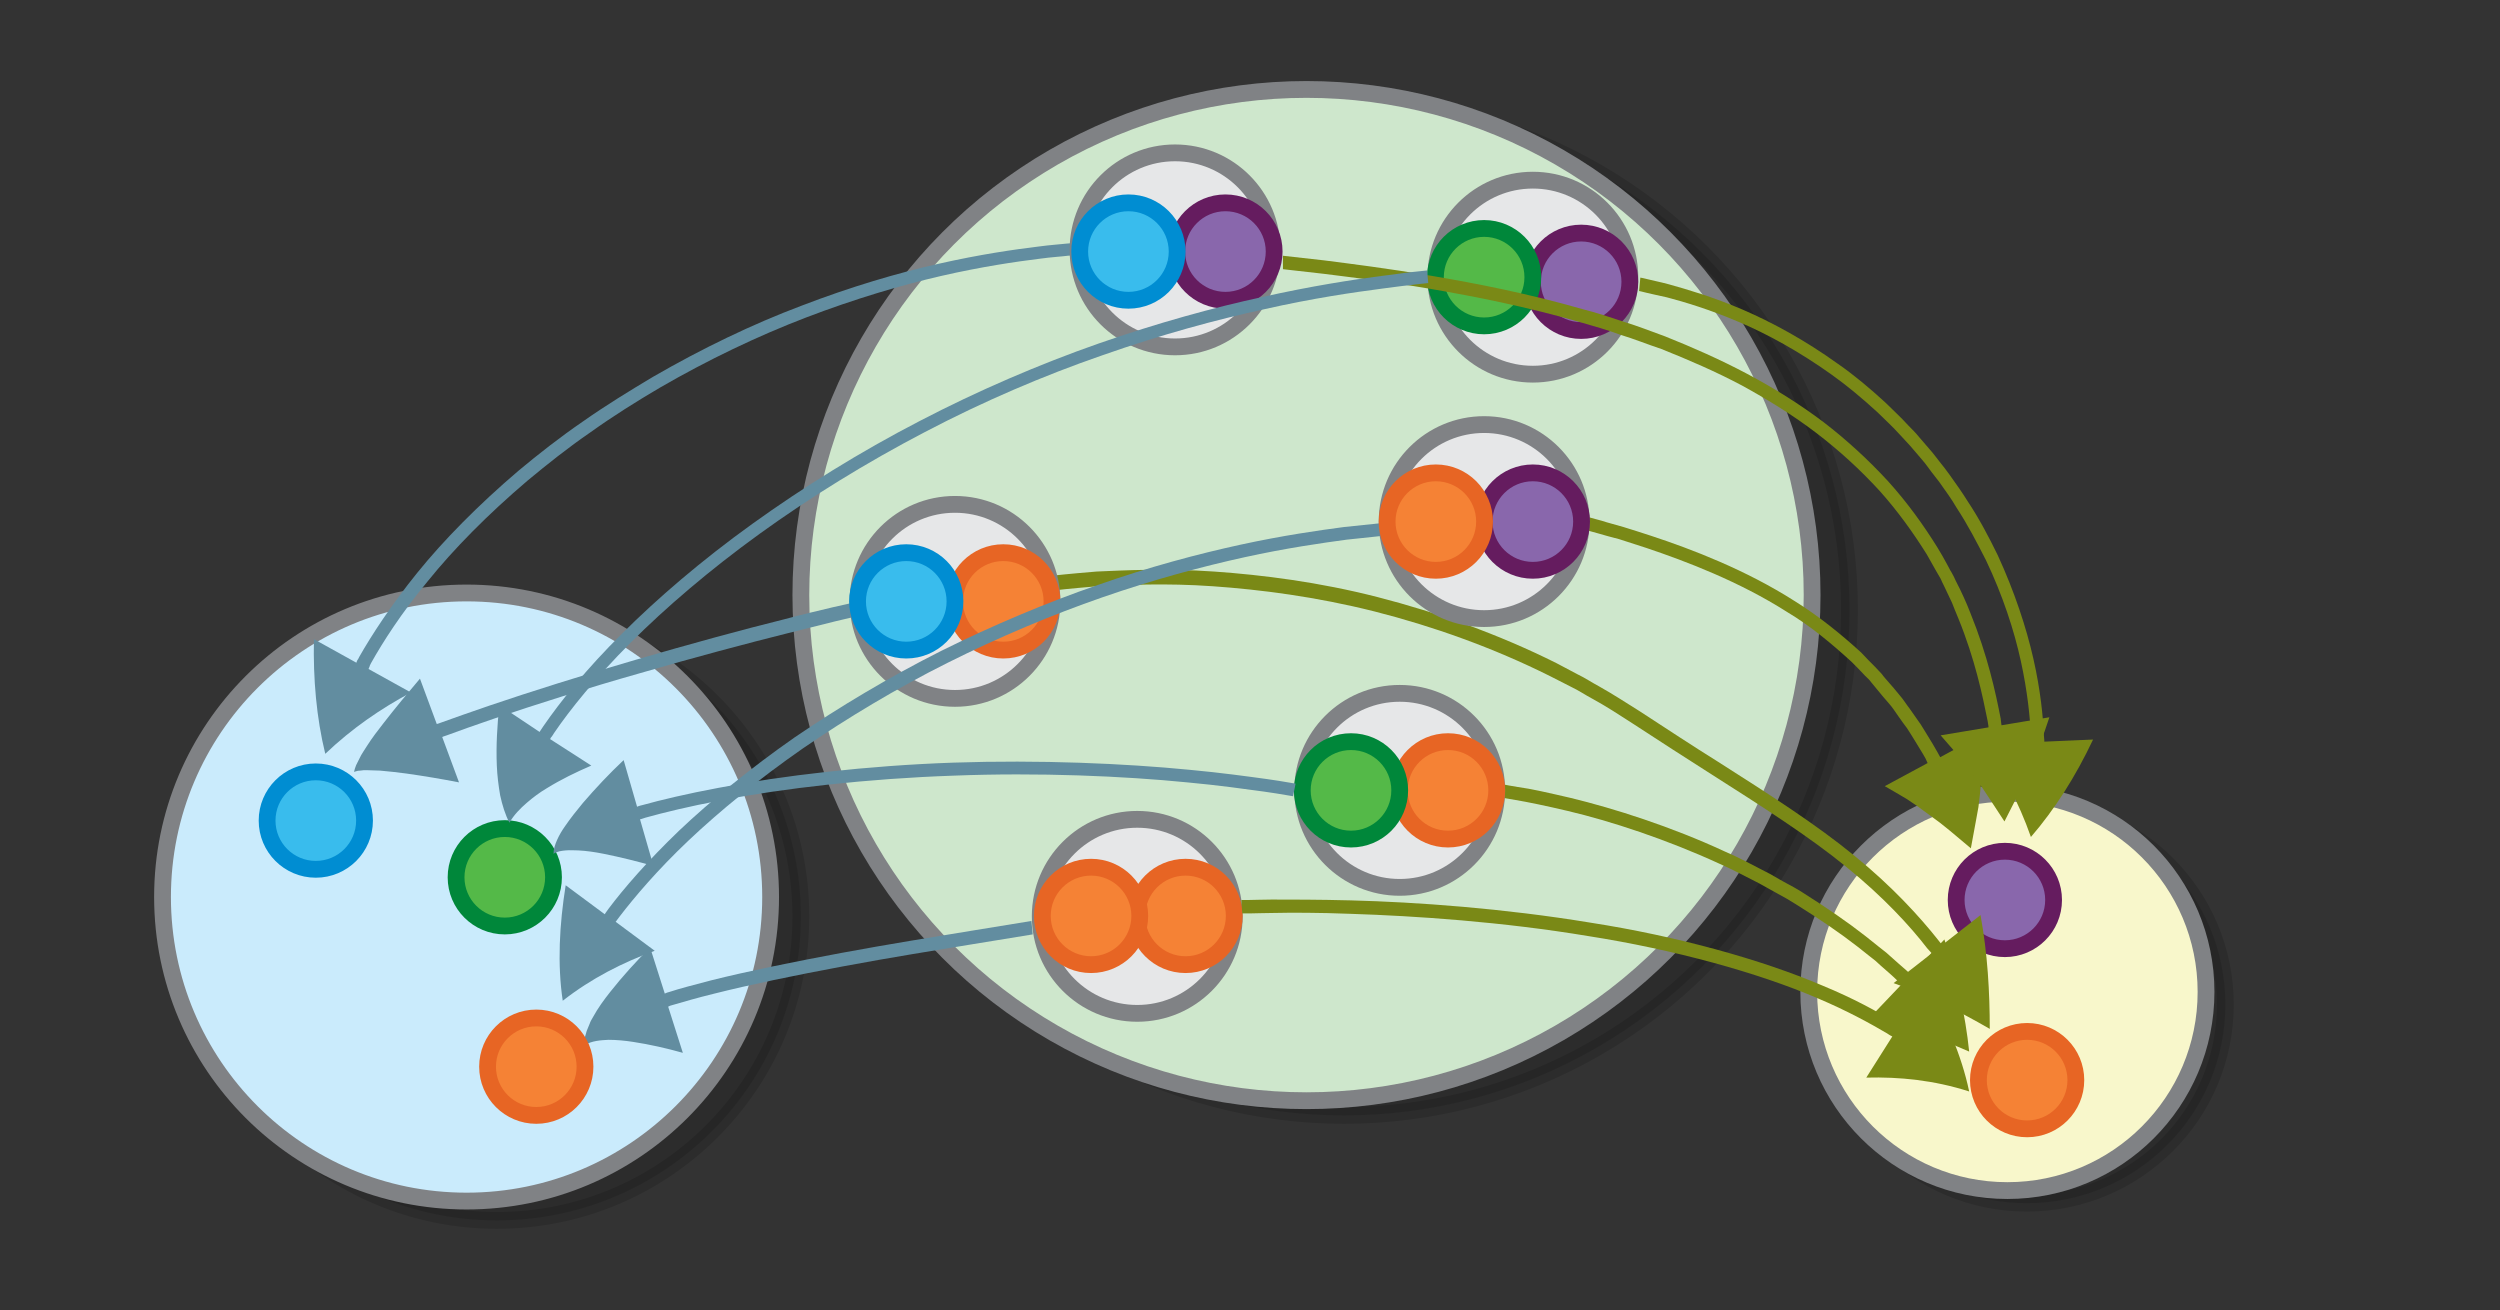 <?xml version="1.0" encoding="UTF-8" standalone="no"?>
<svg
   xmlns:dc="http://purl.org/dc/elements/1.1/"
   xmlns:cc="http://creativecommons.org/ns#"
   xmlns:rdf="http://www.w3.org/1999/02/22-rdf-syntax-ns#"
   xmlns:svg="http://www.w3.org/2000/svg"
   xmlns="http://www.w3.org/2000/svg"
   xmlns:sodipodi="http://sodipodi.sourceforge.net/DTD/sodipodi-0.dtd"
   xmlns:inkscape="http://www.inkscape.org/namespaces/inkscape"
   viewBox="0 0 595.3 312"
   version="1.1"
   id="svg5846"
   sodipodi:docname="product.svg"
   inkscape:version="0.92.5 (2060ec1f9f, 2020-04-08)">
  <rect x="0" y="0" width="595.3" height="312" fill="#333333" stroke="none"/>
  <defs
     id="defs5850" />
  <sodipodi:namedview
     pagecolor="#ffffff"
     bordercolor="#666666"
     borderopacity="1"
     objecttolerance="10"
     gridtolerance="10"
     guidetolerance="10"
     inkscape:pageopacity="0"
     inkscape:pageshadow="2"
     inkscape:window-width="2560"
     inkscape:window-height="1376"
     id="namedview5848"
     showgrid="false"
     inkscape:zoom="3.9722445"
     inkscape:cx="284.3"
     inkscape:cy="156.05"
     inkscape:window-x="0"
     inkscape:window-y="27"
     inkscape:window-maximized="1"
     inkscape:current-layer="switch5844" />
  <switch
     id="switch5844">
    <g
       id="g5842">
      <circle
         opacity=".14"
         stroke="#000"
         stroke-width="6"
         stroke-miterlimit="10"
         cx="320"
         cy="145.2"
         r="120.4"
         id="circle5754"
         style="stroke-width:4;stroke-miterlimit:10;stroke-dasharray:none" />
      <circle
         fill="#CEE7CC"
         stroke="#808285"
         stroke-width="6"
         stroke-miterlimit="10"
         cx="311.1"
         cy="141.7"
         r="120.4"
         id="circle5756"
         style="stroke-width:4;stroke-miterlimit:10;stroke-dasharray:none" />
      <circle
         opacity=".14"
         stroke="#000"
         stroke-width="6"
         stroke-miterlimit="10"
         cx="118.3"
         cy="218.2"
         r="72.4"
         id="circle5758"
         style="stroke-width:4;stroke-miterlimit:10;stroke-dasharray:none" />
      <circle
         fill="#CAEBFC"
         stroke="#808285"
         stroke-width="6"
         stroke-miterlimit="10"
         cx="111.1"
         cy="213.6"
         r="72.4"
         id="circle5760"
         style="stroke-width:4;stroke-miterlimit:10;stroke-dasharray:none" />
      <circle
         opacity=".14"
         stroke="#000"
         stroke-width="6"
         stroke-miterlimit="10"
         cx="482.6"
         cy="239.2"
         r="47.3"
         id="circle5762"
         style="stroke-width:4;stroke-miterlimit:10;stroke-dasharray:none" />
      <circle
         fill="#F8F7CB"
         stroke="#808285"
         stroke-width="6"
         stroke-miterlimit="10"
         cx="478"
         cy="236.2"
         r="47.3"
         id="circle5764"
         style="stroke-width:4;stroke-miterlimit:10;stroke-dasharray:none" />
      <circle
         fill="#8967AC"
         stroke="#651C5F"
         stroke-width="6"
         stroke-miterlimit="10"
         cx="477.4"
         cy="214.3"
         r="11.6"
         id="circle5766"
         style="stroke-width:4;stroke-miterlimit:10;stroke-dasharray:none" />
      <circle
         fill="#F58235"
         stroke="#E76524"
         stroke-width="6"
         stroke-miterlimit="10"
         cx="482.7"
         cy="257.2"
         r="11.6"
         id="circle5768"
         style="stroke-width:4;stroke-miterlimit:10;stroke-dasharray:none" />
      <circle
         fill="#39BCED"
         stroke="#008DD2"
         stroke-width="6"
         stroke-miterlimit="10"
         cx="75.2"
         cy="195.4"
         r="11.6"
         id="circle5770"
         style="stroke-width:4;stroke-miterlimit:10;stroke-dasharray:none" />
      <circle
         fill="#54B948"
         stroke="#00873A"
         stroke-width="6"
         stroke-miterlimit="10"
         cx="120.2"
         cy="208.9"
         r="11.6"
         id="circle5772"
         style="stroke-width:4;stroke-miterlimit:10;stroke-dasharray:none" />
      <g
         stroke-width="6"
         stroke-miterlimit="10"
         id="g5788"
         style="stroke-width:4;stroke-miterlimit:10;stroke-dasharray:none">
        <circle
           fill="#E6E7E8"
           stroke="#808285"
           cx="365"
           cy="66"
           r="23.1"
           id="circle5782"
           style="stroke-width:4;stroke-miterlimit:10;stroke-dasharray:none" />
        <circle
           fill="#8967AC"
           stroke="#651C5F"
           cx="376.5"
           cy="67.1"
           r="11.6"
           id="circle5784"
           style="stroke-width:4;stroke-miterlimit:10;stroke-dasharray:none" />
        <circle
           fill="#54B948"
           stroke="#00873A"
           cx="353.4"
           cy="66"
           r="11.6"
           id="circle5786"
           style="stroke-width:4;stroke-miterlimit:10;stroke-dasharray:none" />
      </g>
      <g
         stroke-width="6"
         stroke-miterlimit="10"
         id="g5796"
         style="stroke-width:4;stroke-miterlimit:10;stroke-dasharray:none">
        <circle
           fill="#E6E7E8"
           stroke="#808285"
           cx="270.8"
           cy="218.2"
           r="23.1"
           id="circle5790"
           style="stroke-width:4;stroke-miterlimit:10;stroke-dasharray:none" />
        <circle
           fill="#F58235"
           stroke="#E76524"
           cx="282.3"
           cy="218.1"
           r="11.6"
           id="circle5792"
           style="stroke-width:4;stroke-miterlimit:10;stroke-dasharray:none" />
        <circle
           fill="#F58235"
           stroke="#E76524"
           cx="259.8"
           cy="218.1"
           r="11.6"
           id="circle5794"
           style="stroke-width:4;stroke-miterlimit:10;stroke-dasharray:none" />
      </g>
      <path
         fill="#7A8916"
         d="M250.9 140.6l2.7-.3c1.8-.2 4.4-.4 7.7-.7 6.6-.3 16.2-.8 27.5 0 11.4.8 24.6 2.5 38.5 6 13.8 3.5 28.2 8.6 41.8 15.4l5.1 2.6c1.7.8 3.3 1.9 5 2.8 3.3 1.8 6.5 3.9 9.6 5.9 6.3 4.1 12.6 8.2 18.6 12 12.1 7.7 23.4 14.9 32.2 22.1 8.9 7.2 15.3 14.2 19.3 19.4.4.4.7.8.9 1l.2.2-9.1 7.1c7.6 2.7 15.3 6.5 22.9 10.9 0-8.7-.5-17.8-2.2-27.1l-9.1 7.1-.2-.2c-.2-.2-.5-.6-.9-1.1-4.2-5.3-10.8-12.6-19.8-19.9-9-7.4-20.4-14.7-32.5-22.4-6.1-3.8-12.3-7.9-18.6-12-3.2-2-6.4-4.1-9.8-6-1.7-.9-3.3-2-5-2.8l-5.1-2.7c-13.8-6.9-28.5-12.1-42.5-15.7-14-3.6-27.5-5.3-39-6.1-11.6-.8-21.2-.3-28 0-3.4.3-6 .5-7.8.7-1.8.2-2.8.3-2.8.3l.4 3.5z"
         id="path5798"
         style="stroke-width:4;stroke-miterlimit:10;stroke-dasharray:none" />
      <path
         fill="#7A8916"
         d="M356.2 189.7s1.7.3 4.7.8 7.3 1.4 12.4 2.6c10.2 2.4 23.6 6.8 36.2 12.6 3.2 1.4 6.3 3.1 9.3 4.6 1.5.8 3 1.7 4.5 2.5s2.9 1.6 4.3 2.5c5.6 3.5 10.6 6.9 14.7 10.1 1 .8 2 1.6 2.9 2.3.5.4.9.7 1.4 1.1.4.4.8.7 1.2 1.1 1.6 1.4 3 2.6 4.1 3.7.2.2.4.3.5.4l.2.2.2.2-8 8.4c7.9 1.6 16 4 24.1 7.6-.9-8.7-2.9-17.7-5.9-26.7l-8 8.4-.2-.2-.2-.2-.5-.5c-1.2-1-2.6-2.3-4.2-3.7-.4-.4-.8-.7-1.3-1.1-.5-.4-.9-.7-1.4-1.1l-3-2.4c-4.2-3.3-9.3-6.8-15-10.4-1.4-.9-2.9-1.7-4.4-2.5-1.5-.8-3-1.8-4.5-2.5-3.1-1.6-6.2-3.3-9.5-4.7-12.9-6-26.5-10.3-36.8-12.8-5.2-1.2-9.5-2.2-12.6-2.6-3.1-.5-4.8-.9-4.8-.9l-.4 3.2z"
         id="path5800"
         style="stroke-width:4;stroke-miterlimit:10;stroke-dasharray:none" />
      <path
         fill="#7A8916"
         d="M295.8 217.5h1.9c1.2 0 3-.1 5.2-.1 4.5-.1 11-.1 18.7.2 15.5.5 36.2 1.9 56.6 5.3 20.4 3.2 40.4 8.7 54.6 14.8 7.1 3 12.7 6.1 16.6 8.4.7.5 1.2.7 1.2.7l-6.2 9.8c7.9-.2 16.1.6 24.5 3.3-1.8-8.6-5.6-17.4-10.5-25.6l-6.2 9.8s-.4-.3-1.2-.8c-3.9-2.4-9.7-5.6-17-8.6-14.5-6.2-34.7-11.8-55.3-15-20.6-3.4-41.4-4.9-57-5.3-7.8-.2-14.3-.2-18.9-.2-2.3 0-4.1.1-5.3.1h-1.9l.2 3.2zM376.1 125.8s1.6.4 4.4 1.2c1.4.4 3.1.9 5.1 1.4 1.9.6 4.1 1.3 6.5 2.1 9.5 3.2 22.1 8 33.4 15.2 5.7 3.4 10.8 7.7 15.4 11.9 1.1 1.1 2.2 2.2 3.2 3.3.5.5 1.1 1 1.5 1.6.5.6.9 1.1 1.4 1.7.9 1.1 1.8 2.2 2.7 3.2.9 1 1.6 2.1 2.3 3.1.7 1 1.4 2 2.1 2.9.6.9 1.2 1.9 1.7 2.7 1 1.7 2 3.2 2.7 4.5.3.7.5 1.1.5 1.1l-10.2 5.5c1.7 1 3.5 2 5.3 3.1 1.7 1.1 3.4 2.3 5.1 3.6l2.6 1.9 2.5 2c1.7 1.4 3.3 2.8 5 4.2.4-2.1.8-4.3 1.2-6.5l.6-3.3.4-3.4c.2-2.3.5-4.6.6-6.9.1-2.3.1-4.7.1-7.1l-10.2 5.5s-.2-.4-.6-1.1c-.7-1.3-1.7-2.9-2.8-4.7-.6-.9-1.1-1.9-1.8-2.8l-2.1-3c-.8-1-1.5-2.2-2.4-3.2-.9-1.1-1.8-2.2-2.8-3.3-.5-.6-1-1.1-1.4-1.7-.5-.6-1.1-1.1-1.6-1.7-1.1-1.1-2.2-2.2-3.3-3.4-4.7-4.3-10.1-8.7-15.9-12.3-11.6-7.4-24.4-12.3-34.1-15.5-2.4-.8-4.7-1.5-6.6-2.1-2-.6-3.7-1-5.2-1.5-2.9-.8-4.5-1.2-4.5-1.2l-.8 3z"
         id="path5802"
         style="stroke-width:4;stroke-miterlimit:10;stroke-dasharray:none" />
      <path
         fill="#7A8916"
         d="M305.5 64.1s3.5.4 9.7 1.1c6.2.8 15 1.8 25.5 3.6s22.7 4.2 35.5 7.9c1.6.5 3.2.9 4.8 1.4 1.6.5 3.2 1 4.8 1.6 3.3 1 6.5 2.3 9.8 3.4 6.5 2.6 13 5.4 19.2 8.7 6.2 3.4 12.2 7.1 17.7 11.3 5.5 4.2 10.5 8.8 15 13.7 4.4 4.9 8.1 10.1 11.3 15.2.7 1.3 1.5 2.6 2.2 3.9.4.6.7 1.3 1.1 1.9.3.7.6 1.3.9 1.9.6 1.3 1.2 2.5 1.8 3.8.5 1.3 1 2.5 1.5 3.7 4 9.8 5.8 18.5 7 24.5.2 1 .2 1.5.2 1.5l-11.4 1.9c1.3 1.5 2.7 3.1 4.1 4.7 1.3 1.6 2.6 3.3 3.8 5l1.9 2.6 1.8 2.7 3.6 5.5 3-5.9 1.5-3 1.3-3.1c.9-2.1 1.8-4.2 2.6-6.3.8-2.1 1.6-4.3 2.3-6.5l-11.4 1.9s-.1-.6-.2-1.6c-1.2-6.2-3.1-15-7.2-25.1-.5-1.3-1-2.5-1.6-3.8-.6-1.3-1.2-2.6-1.9-3.9-.3-.7-.6-1.3-1-2-.4-.6-.7-1.3-1.1-2-.7-1.3-1.5-2.7-2.3-4-3.3-5.3-7.1-10.6-11.7-15.7-4.6-5-9.8-9.8-15.4-14.1-5.7-4.3-11.8-8.1-18.2-11.5-6.4-3.4-13-6.3-19.5-8.9-3.3-1.2-6.6-2.5-9.9-3.5-1.6-.5-3.3-1.1-4.9-1.6-1.6-.5-3.3-1-4.9-1.4-12.9-3.7-25.2-6.1-35.8-7.9-10.6-1.8-19.5-2.9-25.7-3.7-6.2-.7-9.8-1.1-9.8-1.1v3.2z"
         id="path5804"
         style="stroke-width:4;stroke-miterlimit:10;stroke-dasharray:none" />
      <path
         fill="#7A8916"
         d="M390.3 69.3s.6.1 1.7.4c1.1.3 2.8.6 4.9 1.1 4.2 1.1 10.2 2.9 17 5.8 6.9 2.9 14.5 7.1 22.1 12.5 3.8 2.7 7.5 5.8 11.1 9.1 1.7 1.7 3.6 3.4 5.2 5.2.8.9 1.7 1.8 2.5 2.7l2.4 2.8c.8.9 1.6 1.9 2.3 2.9.7 1 1.5 1.9 2.3 3 1.4 2 2.9 4 4.1 6.1 2.7 4.1 4.9 8.4 7 12.5 4 8.4 6.7 16.7 8.3 24 1.6 7.3 2.2 13.5 2.4 17.8 0 .9.1 1.4.1 1.4l-11.6.5c4.6 6.5 8.6 13.9 11.5 22.2 5.7-6.6 10.7-14.5 14.8-23.2l-11.6.5s0-.5-.1-1.4c-.2-4.5-.8-10.8-2.5-18.3s-4.5-16-8.5-24.7c-2.1-4.3-4.4-8.7-7.2-12.9-1.3-2.1-2.8-4.2-4.3-6.3-.7-1-1.5-2-2.3-3-.8-1-1.5-2-2.4-3l-2.5-2.9c-.8-1-1.7-1.9-2.6-2.8-1.7-1.9-3.6-3.6-5.4-5.4-3.7-3.4-7.5-6.6-11.4-9.3-7.8-5.6-15.7-9.9-22.7-12.9s-13.2-4.8-17.5-6c-2.2-.6-3.9-.9-5-1.2-1.2-.3-1.8-.4-1.8-.4l-.3 3.2z"
         id="path5806"
         style="stroke-width:4;stroke-miterlimit:10;stroke-dasharray:none" />
      <g
         stroke-width="6"
         stroke-miterlimit="10"
         id="g5822"
         style="stroke-width:4;stroke-miterlimit:10;stroke-dasharray:none">
        <circle
           fill="#E6E7E8"
           stroke="#808285"
           cx="333.3"
           cy="188.2"
           r="23.1"
           id="circle5816"
           style="stroke-width:4;stroke-miterlimit:10;stroke-dasharray:none" />
        <circle
           fill="#F58235"
           stroke="#E76524"
           cx="344.8"
           cy="188.2"
           r="11.6"
           id="circle5818"
           style="stroke-width:4;stroke-miterlimit:10;stroke-dasharray:none" />
        <circle
           fill="#54B948"
           stroke="#00873A"
           cx="321.7"
           cy="188.2"
           r="11.6"
           id="circle5820"
           style="stroke-width:4;stroke-miterlimit:10;stroke-dasharray:none" />
      </g>
      <path
         d="m 256.452,57.797 c 0,0 -0.8,0.1 -2.4,0.2 -1.6,0.2 -3.8,0.3 -6.7,0.7 -5.8,0.7 -14.1,1.9 -23.8,4.1 -9.8,2.2 -21,5.5 -32.7,10 -11.7,4.4 -23.7,10.2 -35.3,16.9 -5.7,3.4 -11.4,6.9 -16.8,10.7 -5.4,3.7 -10.5,7.7 -15.3,11.7 -9.5,8.1 -17.8,16.5 -24.1,24.3 -6.3,7.8 -10.9,14.9 -13.8,20 l -0.3,0.6 -0.1,0.1 c 0,0.1 -0.1,0.1 -0.1,0.2 -0.1,0.1 -0.1,0.2 -0.1,0.3 l -0.1,0.2 -10.1,-5.6 c -0.2,9.5 0.6,18.7 2.7,27.3 6.4,-6.1 13.3,-10.8 20.4,-14.6 l -10.1,-5.6 c 0,0 0,-0.1 0.1,-0.2 0,-0.1 0.1,-0.2 0.1,-0.3 0,-0.1 0.1,-0.1 0.1,-0.2 v -0.1 l 0.3,-0.6 c 2.8,-5 7.2,-11.9 13.5,-19.5 6.2,-7.7 14.3,-15.9 23.7,-23.9 4.7,-3.9 9.7,-7.9 15.1,-11.6 5.3,-3.8 10.9,-7.3 16.5,-10.6 11.4,-6.6 23.3,-12.3 34.8,-16.7 11.5,-4.4 22.6,-7.7 32.2,-9.9 9.6,-2.2 17.8,-3.4 23.5,-4.1 2.9,-0.4 5.1,-0.5 6.6,-0.7 1.5,-0.1 2.4,-0.2 2.4,-0.2 z"
         id="path5824"
         style="fill:#628da0;stroke-width:4;stroke-miterlimit:10;stroke-dasharray:none"
         inkscape:connector-curvature="0" />
      <g
         stroke-width="6"
         stroke-miterlimit="10"
         id="g5780"
         style="stroke-width:4;stroke-miterlimit:10;stroke-dasharray:none">
        <circle
           fill="#E6E7E8"
           stroke="#808285"
           cx="279.8"
           cy="59.5"
           r="23.1"
           id="circle5774"
           style="stroke-width:4;stroke-miterlimit:10;stroke-dasharray:none" />
        <circle
           fill="#8967AC"
           stroke="#651C5F"
           cx="291.8"
           cy="59.9"
           r="11.6"
           id="circle5776"
           style="stroke-width:4;stroke-miterlimit:10;stroke-dasharray:none" />
        <circle
           fill="#39BCED"
           stroke="#008DD2"
           cx="268.7"
           cy="59.9"
           r="11.6"
           id="circle5778"
           style="stroke-width:4;stroke-miterlimit:10;stroke-dasharray:none" />
      </g>
      <path
         fill="#628DA0"
         d="M202.7 143.6s-1.6.4-4.4 1c-2.8.7-6.9 1.6-11.7 2.9-9.7 2.4-22.5 5.9-35.2 9.6-12.7 3.7-25.4 7.7-34.8 10.9-4.7 1.6-8.6 3-11.4 4-.7.3-1.2.4-1.2.4l-4-10.8c-2.9 3.4-5.8 6.9-8.6 10.5-1.4 1.8-2.8 3.6-4 5.5-.6 1-1.3 1.9-1.8 3l-.4.8-.4.8c-.2.5-.4 1.1-.5 1.6.6-.2 1-.3 1.5-.3l.8-.1h.8c1 0 2.1.1 3.1.1 2.1.2 4.2.4 6.3.7 4.2.6 8.4 1.3 12.5 2.1l-4-10.8s.4-.2 1.1-.4c2.7-1 6.6-2.4 11.3-4 9.4-3.2 22-7.2 34.7-10.8 12.7-3.7 25.5-7.1 35.1-9.5l11.6-2.9c2.8-.7 4.4-1 4.4-1l-.8-3.3zM245.6 219.3s-5.6.9-14.1 2.3-19.8 3.2-31.1 5.3c-11.3 2.1-22.5 4.4-30.9 6.5-4.2 1.1-7.7 2-10.1 2.8-.4.1-.7.2-.9.3l-.2.1-3.5-11c-3.3 3.3-6.5 6.8-9.5 10.6-1.5 1.9-2.9 3.8-4.1 6-.3.5-.6 1-.8 1.6-.2.6-.5 1.1-.7 1.7-.2.6-.3 1.2-.5 1.7-.1.6-.1 1.2-.1 1.7 1.9-1.1 3.9-1.2 5.8-1.3 1.9 0 4 .2 5.9.5 3.9.6 7.9 1.5 11.8 2.6l-3.5-11s.1 0 .2-.1c.2-.1.5-.2.9-.3 2.4-.7 5.8-1.7 9.9-2.7 8.3-2.1 19.4-4.4 30.7-6.5 11.2-2.1 22.5-3.9 31-5.3s14.1-2.3 14.1-2.3l-.3-3.2z"
         id="path5826"
         style="stroke-width:4;stroke-miterlimit:10;stroke-dasharray:none" />
      <g
         stroke-width="6"
         stroke-miterlimit="10"
         id="g5834"
         style="stroke-width:4;stroke-miterlimit:10;stroke-dasharray:none">
        <circle
           fill="#E6E7E8"
           stroke="#808285"
           cx="227.4"
           cy="143.2"
           r="23.1"
           id="circle5828"
           style="stroke-width:4;stroke-miterlimit:10;stroke-dasharray:none" />
        <circle
           fill="#F58235"
           stroke="#E76524"
           cx="238.9"
           cy="143.2"
           r="11.6"
           id="circle5830"
           style="stroke-width:4;stroke-miterlimit:10;stroke-dasharray:none" />
        <circle
           fill="#39BCED"
           stroke="#008DD2"
           cx="215.8"
           cy="143.2"
           r="11.6"
           id="circle5832"
           style="stroke-width:4;stroke-miterlimit:10;stroke-dasharray:none" />
      </g>
      <path
         fill="#628DA0"
         d="M308.5 186.6l-1.8-.3c-1.2-.2-2.9-.5-5.1-.8-4.4-.6-10.8-1.5-18.4-2.2-15.3-1.5-35.7-2.4-56.2-1.7-20.4.7-40.8 3.1-55.9 6-7.5 1.4-13.8 2.9-18.1 4.1-.9.2-1.3.4-1.3.4l-3.2-11.1c-3.4 3.2-6.6 6.6-9.7 10.2-1.5 1.8-3 3.7-4.3 5.6-.7 1-1.3 2-1.8 3.1s-.9 2.3-.9 3.4c.9-.6 1.9-.7 2.9-.8 1-.1 2 0 3 0 2 .1 4 .4 6 .8 4 .8 8 1.8 11.9 2.9l-3.2-11.1s.5-.1 1.3-.4c4.3-1.2 10.4-2.7 17.9-4.1 14.9-2.9 35.1-5.2 55.4-5.9 20.3-.8 40.6.1 55.7 1.6 7.6.7 13.9 1.6 18.3 2.2 2.2.3 3.9.6 5.1.8l1.8.3.6-3zM339.8 64.4s-1 .1-2.8.3c-.9.1-2.1.2-3.4.4-1.3.2-2.9.4-4.6.6-6.9.9-16.7 2.4-28.3 5-11.6 2.5-25.1 6.2-39.1 11.1-14 4.9-28.7 11.2-42.7 18.5-14.1 7.3-27.6 15.7-39.7 24.4-12.1 8.7-22.7 17.8-31.1 26.2-8.5 8.4-14.7 16.2-18.7 22l-.6.9c-.1.1-.1.2-.2.3-.1.1-.1.2-.1.2l-9.6-6.4c-.5 4.8-.8 9.6-.6 14.4.1 2.4.4 4.8.8 7.1.5 2.3 1.2 4.6 2.2 6.5 1.1-1.9 2.6-3.4 4.1-4.7 1.5-1.3 3.1-2.5 4.8-3.5 3.4-2.1 6.9-3.8 10.6-5.4L131 176s0-.1.1-.2c0-.1.1-.2.2-.3.2-.3.4-.5.6-.9 3.8-5.6 10-13.3 18.3-21.6s18.8-17.3 30.7-25.9c11.9-8.6 25.3-16.9 39.3-24.2 13.9-7.3 28.4-13.5 42.3-18.3 13.9-4.9 27.2-8.5 38.7-11 11.5-2.6 21.2-4 28.1-4.9 1.7-.2 3.2-.4 4.6-.6 1.3-.1 2.5-.3 3.4-.4 1.8-.2 2.8-.3 2.8-.3l-.3-3z"
         id="path5836"
         style="stroke-width:4;stroke-miterlimit:10;stroke-dasharray:none" />
      <path
         d="m 329.4,124.5 c 0,0 -3.4,0.4 -9.4,1 -6,0.8 -14.5,2 -24.6,4.2 -10.1,2.2 -21.8,5.3 -34,9.6 -12.2,4.2 -25,9.6 -37.3,15.7 -12.3,6.2 -24.2,13.3 -34.9,20.6 -10.6,7.4 -20,15.1 -27.5,22.2 -7.5,7.2 -13.2,13.8 -16.8,18.6 -0.6,0.8 -0.9,1.3 -0.9,1.3 l -9.3,-6.9 c -1.5,9.4 -2,18.8 -0.7,27.5 6.9,-5.4 14.3,-9.1 21.9,-11.9 l -9.3,-6.9 0.9,-1.2 c 3.6,-4.7 9.1,-11.2 16.5,-18.2 7.4,-7 16.7,-14.6 27.2,-21.9 10.5,-7.2 22.3,-14.3 34.5,-20.4 12.2,-6.1 24.8,-11.4 36.9,-15.6 12.1,-4.2 23.7,-7.3 33.7,-9.5 10,-2.2 18.5,-3.4 24.4,-4.2 5.9,-0.6 9.3,-1 9.3,-1 z"
         id="path5838"
         style="fill:#628da0;stroke-width:4;stroke-miterlimit:10;stroke-dasharray:none"
         inkscape:connector-curvature="0" />
      <g
         stroke-width="6"
         stroke-miterlimit="10"
         id="g5814"
         style="stroke-width:4;stroke-miterlimit:10;stroke-dasharray:none">
        <circle
           fill="#E6E7E8"
           stroke="#808285"
           cx="353.4"
           cy="124.2"
           r="23.1"
           id="circle5808"
           style="stroke-width:4;stroke-miterlimit:10;stroke-dasharray:none" />
        <circle
           fill="#8967AC"
           stroke="#651C5F"
           cx="365"
           cy="124.2"
           r="11.6"
           id="circle5810"
           style="stroke-width:4;stroke-miterlimit:10;stroke-dasharray:none" />
        <circle
           fill="#F58235"
           stroke="#E76524"
           cx="341.9"
           cy="124.2"
           r="11.6"
           id="circle5812"
           style="stroke-width:4;stroke-miterlimit:10;stroke-dasharray:none" />
      </g>
      <circle
         fill="#F58235"
         stroke="#E76524"
         stroke-width="6"
         stroke-miterlimit="10"
         cx="127.7"
         cy="254"
         r="11.6"
         id="circle5840"
         style="stroke-width:4;stroke-miterlimit:10;stroke-dasharray:none" />
    </g>
  </switch>
</svg>
